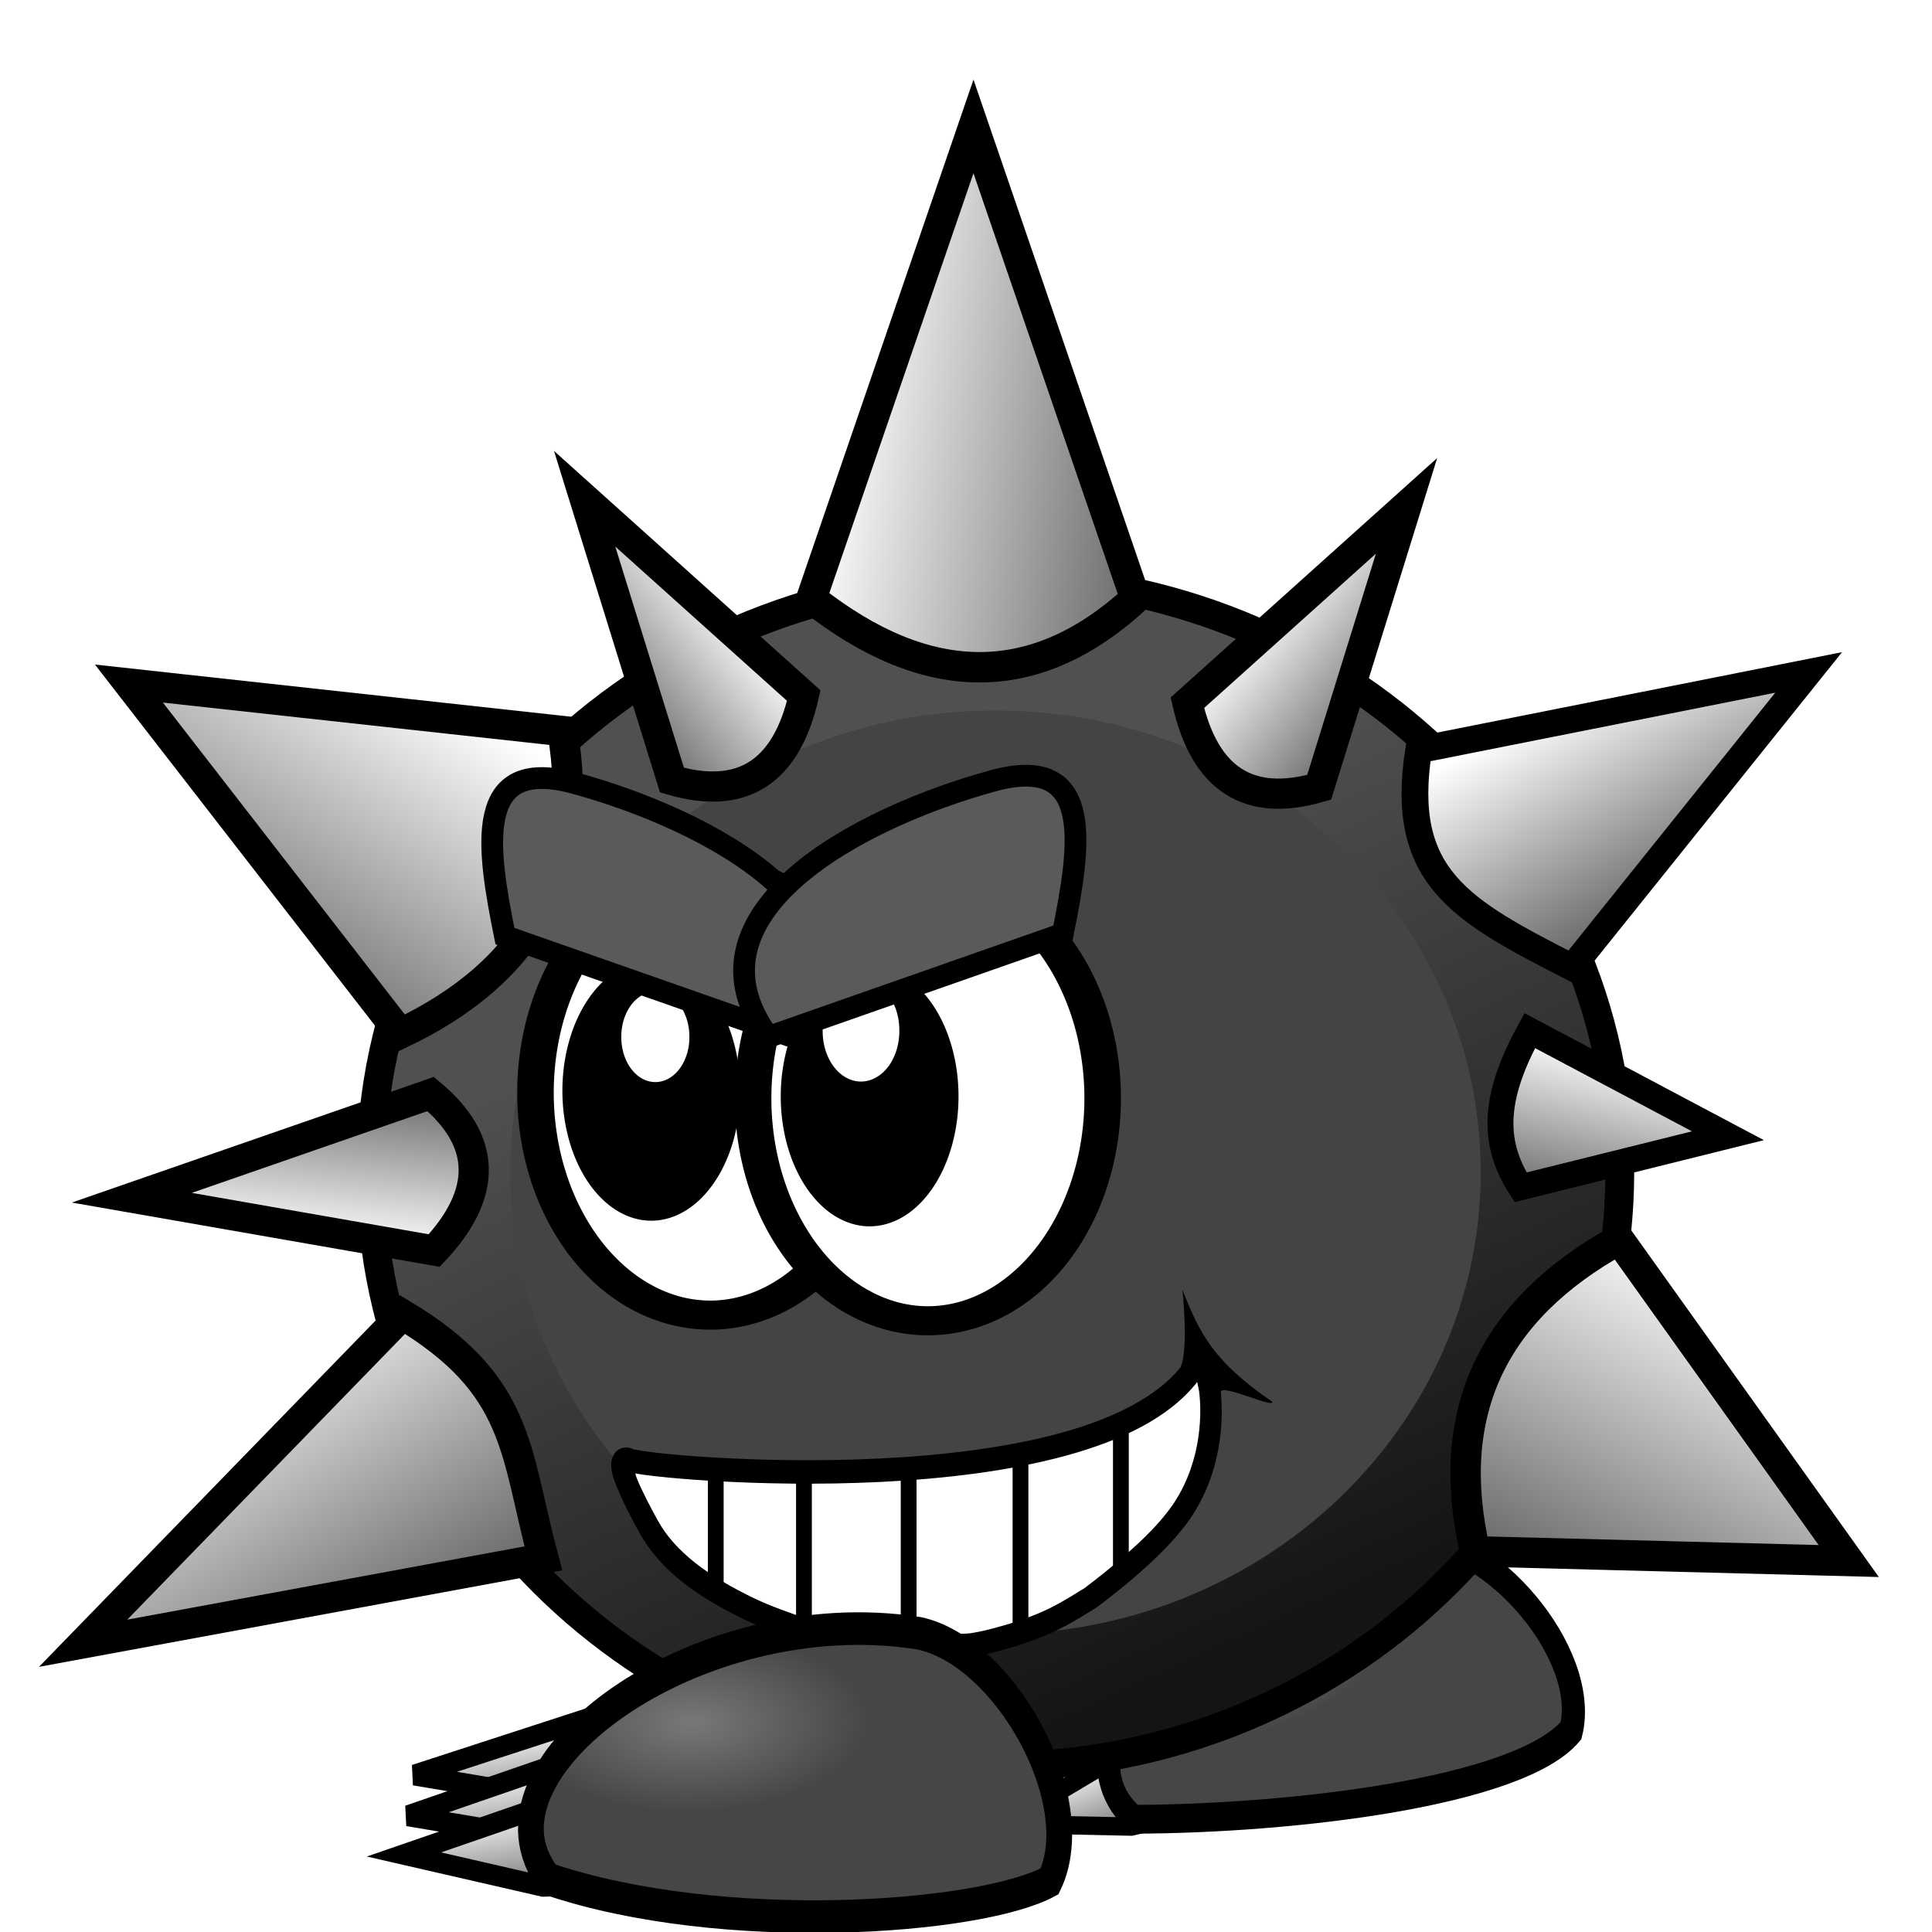 <?xml version="1.0" encoding="UTF-8" standalone="no"?>
<!-- Created with Inkscape (http://www.inkscape.org/) -->
<svg
   xmlns:dc="http://purl.org/dc/elements/1.1/"
   xmlns:cc="http://creativecommons.org/ns#"
   xmlns:rdf="http://www.w3.org/1999/02/22-rdf-syntax-ns#"
   xmlns:svg="http://www.w3.org/2000/svg"
   xmlns="http://www.w3.org/2000/svg"
   xmlns:xlink="http://www.w3.org/1999/xlink"
   xmlns:sodipodi="http://sodipodi.sourceforge.net/DTD/sodipodi-0.dtd"
   xmlns:inkscape="http://www.inkscape.org/namespaces/inkscape"
   width="512"
   height="512"
   id="svg2"
   sodipodi:version="0.32"
   inkscape:version="0.46"
   sodipodi:docbase="D:\Dateien\Desktop\Secret Maryo Chronicles\Drafts\Game\Helios\level\enemies\furball\v2.5"
   sodipodi:docname="6.svg"
   inkscape:output_extension="org.inkscape.output.svg.inkscape"
   version="1.0"
   inkscape:export-filename="D:\Dateien\Desktop\Secret Maryo Chronicles\SMC\data\pixmaps\enemy\spikeball\grey\6.png"
   inkscape:export-xdpi="45"
   inkscape:export-ydpi="45">
  <defs
     id="defs4">
    <filter
       inkscape:collect="always"
       id="filter3345"
       x="-0.132"
       width="1.265"
       y="-0.139"
       height="1.278">
      <feGaussianBlur
         inkscape:collect="always"
         stdDeviation="18.273"
         id="feGaussianBlur3347" />
    </filter>
    <linearGradient
       inkscape:collect="always"
       xlink:href="#linearGradient5248"
       id="linearGradient2505"
       gradientUnits="userSpaceOnUse"
       gradientTransform="translate(12,32.589)"
       x1="390.472"
       y1="756.086"
       x2="298.783"
       y2="557.746" />
    <radialGradient
       inkscape:collect="always"
       xlink:href="#linearGradient3926"
       id="radialGradient3986"
       gradientUnits="userSpaceOnUse"
       gradientTransform="matrix(0.638,-1.0285415e-2,4.107606e-3,0.255,248.902,311.267)"
       cx="709.911"
       cy="359.579"
       fx="709.911"
       fy="359.579"
       r="86.074" />
    <linearGradient
       inkscape:collect="always"
       xlink:href="#linearGradient5419"
       id="linearGradient3984"
       gradientUnits="userSpaceOnUse"
       gradientTransform="matrix(-4.2642794e-2,5.4084087e-2,0.145,8.1317312e-3,707.826,783.666)"
       x1="-443.433"
       y1="72.836"
       x2="-59.968"
       y2="284.831" />
    <linearGradient
       inkscape:collect="always"
       xlink:href="#linearGradient5419"
       id="linearGradient3982"
       gradientUnits="userSpaceOnUse"
       gradientTransform="matrix(-4.2642794e-2,5.4084087e-2,0.145,8.1317312e-3,708.826,774.166)"
       x1="-443.433"
       y1="72.836"
       x2="-59.968"
       y2="284.831" />
    <linearGradient
       inkscape:collect="always"
       xlink:href="#linearGradient5419"
       id="linearGradient3980"
       gradientUnits="userSpaceOnUse"
       gradientTransform="matrix(-4.2642794e-2,5.4084087e-2,0.145,8.1317312e-3,710.826,764.166)"
       x1="-443.433"
       y1="72.836"
       x2="-59.968"
       y2="284.831" />
    <linearGradient
       id="linearGradient3926">
      <stop
         style="stop-color:#787878;stop-opacity:1;"
         offset="0"
         id="stop3928" />
      <stop
         style="stop-color:#464646;stop-opacity:1;"
         offset="1"
         id="stop3930" />
    </linearGradient>
    <radialGradient
       inkscape:collect="always"
       xlink:href="#linearGradient3926"
       id="radialGradient3964"
       gradientUnits="userSpaceOnUse"
       gradientTransform="matrix(0.638,-1.0285415e-2,4.107606e-3,0.255,248.902,311.267)"
       cx="709.911"
       cy="359.579"
       fx="709.911"
       fy="359.579"
       r="86.074" />
    <linearGradient
       inkscape:collect="always"
       xlink:href="#linearGradient5419"
       id="linearGradient3962"
       gradientUnits="userSpaceOnUse"
       gradientTransform="matrix(-4.2642794e-2,5.4084087e-2,0.145,8.1317312e-3,707.826,783.666)"
       x1="-443.433"
       y1="72.836"
       x2="-59.968"
       y2="284.831" />
    <linearGradient
       inkscape:collect="always"
       xlink:href="#linearGradient5419"
       id="linearGradient3960"
       gradientUnits="userSpaceOnUse"
       gradientTransform="matrix(-4.2642794e-2,5.4084087e-2,0.145,8.1317312e-3,708.826,774.166)"
       x1="-443.433"
       y1="72.836"
       x2="-59.968"
       y2="284.831" />
    <linearGradient
       inkscape:collect="always"
       xlink:href="#linearGradient5419"
       id="linearGradient3958"
       gradientUnits="userSpaceOnUse"
       gradientTransform="matrix(-4.2642794e-2,5.4084087e-2,0.145,8.1317312e-3,710.826,764.166)"
       x1="-443.433"
       y1="72.836"
       x2="-59.968"
       y2="284.831" />
    <linearGradient
       id="linearGradient5419">
      <stop
         id="stop5421"
         offset="0"
         style="stop-color:#ffffff;stop-opacity:1;" />
      <stop
         style="stop-color:#c0c0c0;stop-opacity:1;"
         offset="0.406"
         id="stop5423" />
      <stop
         id="stop5425"
         offset="1"
         style="stop-color:#646464;stop-opacity:1;" />
    </linearGradient>
    <filter
       inkscape:collect="always"
       id="filter4539">
      <feGaussianBlur
         inkscape:collect="always"
         stdDeviation="0.814"
         id="feGaussianBlur4541" />
    </filter>
    <linearGradient
       id="linearGradient5248">
      <stop
         style="stop-color:#141414;stop-opacity:1;"
         offset="0"
         id="stop5250" />
      <stop
         style="stop-color:#505050;stop-opacity:1;"
         offset="1"
         id="stop5252" />
    </linearGradient>
    <clipPath
       id="clipPath3754"
       clipPathUnits="userSpaceOnUse">
      <path
         style="fill:#fff6d5;fill-rule:evenodd;stroke:#000000;stroke-width:1px;stroke-linecap:butt;stroke-linejoin:miter;stroke-opacity:1"
         d="M 391.434,693.758 C 404.035,674.419 417.948,662.891 437.511,651.273 C 446.076,644.045 488.911,638.253 480.955,629.922 C 458.85,616.974 417.43,611.313 403.055,621.743 C 389.157,631.828 381.933,667.133 391.434,693.758 z"
         id="path3756"
         sodipodi:nodetypes="cccsc" />
    </clipPath>
    <linearGradient
       id="linearGradient3762">
      <stop
         id="stop3764"
         offset="0"
         style="stop-color:#7982a6;stop-opacity:1;" />
      <stop
         style="stop-color:#ffffff;stop-opacity:1;"
         offset="0.306"
         id="stop3776" />
      <stop
         id="stop3766"
         offset="1"
         style="stop-color:#ffffff;stop-opacity:1;" />
    </linearGradient>
    <radialGradient
       inkscape:collect="always"
       xlink:href="#linearGradient3762"
       id="radialGradient2246"
       gradientUnits="userSpaceOnUse"
       gradientTransform="matrix(0.764,0.645,-0.979,1.158,760.879,-366.161)"
       cx="390.074"
       cy="678.535"
       fx="390.074"
       fy="678.535"
       r="48.907" />
    <radialGradient
       inkscape:collect="always"
       xlink:href="#linearGradient3762"
       id="radialGradient2248"
       gradientUnits="userSpaceOnUse"
       gradientTransform="matrix(0.764,0.645,-0.979,1.158,760.879,-366.161)"
       cx="390.074"
       cy="678.535"
       fx="390.074"
       fy="678.535"
       r="48.907" />
    <filter
       inkscape:collect="always"
       id="filter17728">
      <feGaussianBlur
         inkscape:collect="always"
         stdDeviation="0.715"
         id="feGaussianBlur17730" />
    </filter>
    <filter
       inkscape:collect="always"
       id="filter17752">
      <feGaussianBlur
         inkscape:collect="always"
         stdDeviation="0.715"
         id="feGaussianBlur17754" />
    </filter>
    <filter
       inkscape:collect="always"
       id="filter3340">
      <feGaussianBlur
         inkscape:collect="always"
         stdDeviation="0.789"
         id="feGaussianBlur3342" />
    </filter>
    <filter
       inkscape:collect="always"
       id="filter3344">
      <feGaussianBlur
         inkscape:collect="always"
         stdDeviation="0.789"
         id="feGaussianBlur3346" />
    </filter>
    <filter
       inkscape:collect="always"
       id="filter3348">
      <feGaussianBlur
         inkscape:collect="always"
         stdDeviation="0.399"
         id="feGaussianBlur3350" />
    </filter>
    <filter
       inkscape:collect="always"
       id="filter3352">
      <feGaussianBlur
         inkscape:collect="always"
         stdDeviation="0.399"
         id="feGaussianBlur3354" />
    </filter>
    <linearGradient
       inkscape:collect="always"
       xlink:href="#linearGradient5419"
       id="linearGradient5217"
       gradientUnits="userSpaceOnUse"
       gradientTransform="matrix(0.192,-0.11,6.5136515e-2,0.323,385.564,393.071)"
       x1="-443.433"
       y1="72.836"
       x2="-78.949"
       y2="314.751" />
    <linearGradient
       inkscape:collect="always"
       xlink:href="#linearGradient5419"
       id="linearGradient5219"
       gradientUnits="userSpaceOnUse"
       gradientTransform="matrix(7.9772549e-3,-0.234,0.292,0.101,145.806,484.589)"
       x1="-89.854"
       y1="175.166"
       x2="-513.505"
       y2="18.377" />
    <linearGradient
       inkscape:collect="always"
       xlink:href="#linearGradient5419"
       id="linearGradient5221"
       gradientUnits="userSpaceOnUse"
       gradientTransform="matrix(-6.7599449e-3,-0.214,-0.247,9.1935546e-2,537.621,494.269)"
       x1="-104.17"
       y1="185.091"
       x2="-419.296"
       y2="110.755" />
    <linearGradient
       inkscape:collect="always"
       xlink:href="#linearGradient5419"
       id="linearGradient5223"
       gradientUnits="userSpaceOnUse"
       gradientTransform="matrix(7.9772224e-3,0.234,0.292,-0.101,140.74,811.617)"
       x1="-503.628"
       y1="100.657"
       x2="-67.229"
       y2="239.785" />
    <linearGradient
       inkscape:collect="always"
       xlink:href="#linearGradient5419"
       id="linearGradient5225"
       gradientUnits="userSpaceOnUse"
       gradientTransform="matrix(5.7491268e-3,0.234,-0.297,-8.2799969e-2,569.189,804.243)"
       x1="-503.628"
       y1="100.657"
       x2="-67.229"
       y2="239.785" />
    <linearGradient
       inkscape:collect="always"
       xlink:href="#linearGradient5419"
       id="linearGradient5227"
       gradientUnits="userSpaceOnUse"
       gradientTransform="matrix(0.114,-5.4585603e-3,-7.8335888e-2,0.181,470.863,497.149)"
       x1="-443.433"
       y1="72.836"
       x2="-78.949"
       y2="314.751" />
    <linearGradient
       inkscape:collect="always"
       xlink:href="#linearGradient5419"
       id="linearGradient5229"
       gradientUnits="userSpaceOnUse"
       gradientTransform="matrix(4.143075e-2,0.101,-0.141,1.5151497e-2,536.323,665.506)"
       x1="-443.433"
       y1="72.836"
       x2="-59.968"
       y2="284.831" />
    <linearGradient
       inkscape:collect="always"
       xlink:href="#linearGradient5419"
       id="linearGradient5231"
       gradientUnits="userSpaceOnUse"
       gradientTransform="matrix(-0.114,-5.4585603e-3,7.8335888e-2,0.181,228.844,495.259)"
       x1="-443.433"
       y1="72.836"
       x2="-78.949"
       y2="314.751" />
    <linearGradient
       inkscape:collect="always"
       xlink:href="#linearGradient5419"
       id="linearGradient5233"
       gradientUnits="userSpaceOnUse"
       gradientTransform="matrix(-6.8065974e-2,-9.1235131e-2,0.194,-3.5977709e-2,133.819,636.852)"
       x1="-443.433"
       y1="72.836"
       x2="-78.949"
       y2="314.751" />
  </defs>
  <sodipodi:namedview
     id="base"
     pagecolor="#000000"
     bordercolor="#666666"
     borderopacity="1.0"
     gridtolerance="10000"
     guidetolerance="10"
     objecttolerance="10"
     inkscape:pageopacity="0"
     inkscape:pageshadow="2"
     inkscape:zoom="0.53547165"
     inkscape:cx="159.15139"
     inkscape:cy="290.06113"
     inkscape:document-units="px"
     inkscape:current-layer="layer7"
     inkscape:window-width="1264"
     inkscape:window-height="718"
     inkscape:window-x="0"
     inkscape:window-y="14"
     showguides="true"
     inkscape:guide-bbox="true"
     showgrid="false" />
  <g
     inkscape:groupmode="layer"
     id="layer5"
     inkscape:label="foot below"
     style="display:inline"
     transform="translate(-86.015,-344.74)" />
  <g
     inkscape:groupmode="layer"
     id="layer3"
     inkscape:label="body"
     style="display:inline"
     transform="translate(-86.015,-344.74)">
    <g
       id="g2464"
       inkscape:label="black outline"
       sodipodi:insensitive="true"
       transform="translate(150.812,404.26)" />
    <g
       id="g3169"
       transform="translate(187.68,397.17)"
       inkscape:export-filename="/home/sheryl/Piers/furball frames/furball.v2.41.f0.png"
       inkscape:export-xdpi="10.56"
       inkscape:export-ydpi="10.56" />
    <g
       id="g2661"
       inkscape:label="foot below"
       transform="matrix(-4.109,0,0,4.109,2223.874,-2231.296)" />
    <g
       inkscape:label="inside colour shading"
       id="g2663"
       style="display:inline"
       transform="matrix(-4.109,0,0,4.109,2223.874,-2231.296)" />
    <g
       id="g2665"
       inkscape:label="outline"
       transform="matrix(-4.109,0,0,4.109,2223.874,-2231.296)" />
    <g
       id="g2667"
       inkscape:label="shadowing"
       transform="matrix(-4.109,0,0,4.109,2223.874,-2231.296)" />
    <g
       style="stroke:#000000;stroke-width:66.021;stroke-miterlimit:4;stroke-dasharray:none;stroke-opacity:1"
       id="g3480"
       inkscape:label="Layer 1"
       transform="matrix(-0.116,1.2817742e-2,1.1241058e-2,0.132,237.308,384.235)"
       inkscape:transform-center-x="-27.57098"
       inkscape:transform-center-y="-11.950164" />
    <g
       id="g2796"
       inkscape:label="foot below"
       transform="matrix(-2.117,0,0,2.117,1560.327,-752.969)" />
    <g
       inkscape:label="inside colour shading"
       id="g2798"
       style="display:inline"
       transform="matrix(-2.117,0,0,2.117,1560.327,-752.969)" />
    <g
       id="g2800"
       inkscape:label="outline"
       transform="matrix(-2.117,0,0,2.117,1560.327,-752.969)" />
    <g
       id="g2802"
       inkscape:label="shadowing"
       transform="matrix(-2.117,0,0,2.117,1560.327,-752.969)" />
    <g
       inkscape:transform-center-y="-11.950164"
       inkscape:transform-center-x="-27.57098"
       transform="matrix(-0.116,1.2817742e-2,1.1241058e-2,0.132,237.308,384.235)"
       inkscape:label="Layer 1"
       id="g16330"
       style="stroke:#000000;stroke-width:66.021;stroke-miterlimit:4;stroke-dasharray:none;stroke-opacity:1" />
  </g>
  <g
     inkscape:groupmode="layer"
     id="layer7"
     inkscape:label="foot above"
     style="display:inline"
     transform="translate(-86.015,-344.74)">
    <g
       style="display:inline"
       transform="matrix(0.743,-0.151,0.191,0.941,-315.57,206.367)"
       id="g3948">
      <path
         style="fill:url(#linearGradient3958);fill-opacity:1;fill-rule:nonzero;stroke:#000000;stroke-width:5.104;stroke-linejoin:miter;stroke-miterlimit:4;stroke-dasharray:none;stroke-opacity:1;display:inline"
         d="M 759.539,760.882 C 767.914,754.174 770.181,747.409 760.799,738.474 L 702.995,753.55 L 759.539,760.882 z"
         id="path3950"
         sodipodi:nodetypes="cccc" />
      <path
         style="fill:url(#linearGradient3960);fill-opacity:1;fill-rule:nonzero;stroke:#000000;stroke-width:5.104;stroke-linejoin:miter;stroke-miterlimit:4;stroke-dasharray:none;stroke-opacity:1;display:inline"
         d="M 757.539,770.882 C 765.914,764.174 764.431,757.534 755.049,748.599 L 700.995,763.55 L 757.539,770.882 z"
         id="path3952"
         sodipodi:nodetypes="cccc" />
      <path
         style="fill:url(#linearGradient3962);fill-opacity:1;fill-rule:nonzero;stroke:#000000;stroke-width:5.104;stroke-linejoin:miter;stroke-miterlimit:4;stroke-dasharray:none;stroke-opacity:1;display:inline"
         d="M 756.539,780.382 C 764.914,773.674 763.431,767.034 754.049,758.099 L 699.995,773.05 L 743.142,780.716 L 756.539,780.382 z"
         id="path3954"
         sodipodi:nodetypes="ccccc" />
      <path
         transform="translate(86.015,344.74)"
         style="fill:url(#radialGradient3964);fill-opacity:1;fill-rule:nonzero;stroke:#000000;stroke-width:8;stroke-linecap:butt;stroke-linejoin:miter;marker:none;marker-start:none;marker-mid:none;marker-end:none;stroke-miterlimit:4;stroke-dasharray:none;stroke-dashoffset:0;stroke-opacity:1;visibility:visible;display:inline;overflow:visible;enable-background:accumulate"
         d="M 814.587,434.218 C 792.528,448.085 712.662,442.665 659.023,434.218 C 632.447,407.416 704.405,365.1 773.675,373.478 C 800.45,377.846 826.395,414.507 814.587,434.218 z"
         id="path3956"
         sodipodi:nodetypes="cccc" />
    </g>
    <g
       style="display:inline"
       id="g2506"
       transform="translate(2.1185608e-6,4.7657784e-4)">
      <path
         sodipodi:nodetypes="ccccccccccccccccccccccccccccccccc"
         id="path5246"
         d="M 515.278,655.334 C 515.278,666.204 514.119,676.817 511.914,687.068 C 509.708,697.32 506.455,707.209 502.266,716.631 C 498.077,726.053 492.952,735.007 487.002,743.388 C 481.052,751.769 474.277,759.576 466.788,766.704 C 459.299,773.832 451.097,780.28 442.292,785.944 C 433.487,791.607 424.08,796.486 414.181,800.473 C 404.283,804.46 393.893,807.557 383.123,809.656 C 372.353,811.756 361.202,812.858 349.783,812.858 C 338.364,812.858 327.214,811.756 316.444,809.656 C 305.674,807.557 295.284,804.46 285.385,800.473 C 275.487,796.486 266.079,791.607 257.274,785.944 C 248.47,780.28 240.267,773.832 232.779,766.704 C 225.29,759.576 218.515,751.769 212.565,743.388 C 206.615,735.007 201.49,726.053 197.301,716.631 C 193.112,707.209 189.859,697.32 187.653,687.068 C 185.447,676.817 184.289,666.204 184.289,655.334 C 184.289,644.465 185.447,633.852 187.653,623.601 C 189.859,613.349 193.112,603.46 197.301,594.038 C 201.49,584.616 206.615,575.662 212.565,567.281 C 218.515,558.9 225.29,551.093 232.779,543.965 C 240.267,536.837 248.47,530.389 257.274,524.725 C 266.079,519.062 275.487,514.183 285.385,510.196 C 295.284,506.209 305.674,503.112 316.444,501.013 C 327.214,498.913 338.364,497.811 349.783,497.811 C 361.202,497.811 372.353,498.913 383.123,501.013 C 393.893,503.112 404.283,506.209 414.181,510.196 C 424.08,514.183 433.487,519.062 442.292,524.725 C 451.097,530.389 459.299,536.837 466.788,543.965 C 474.277,551.093 481.052,558.9 487.002,567.281 C 492.952,575.662 498.077,584.616 502.266,594.038 C 506.455,603.46 509.708,613.349 511.914,623.601 C 514.119,633.852 515.278,644.465 515.278,655.334 z"
         style="fill:url(#linearGradient2505);fill-opacity:1;fill-rule:nonzero;stroke:#000000;stroke-width:7.633;stroke-linecap:butt;stroke-linejoin:miter;marker:none;marker-start:none;marker-mid:none;marker-end:none;stroke-miterlimit:4;stroke-dasharray:none;stroke-dashoffset:0;stroke-opacity:1;visibility:visible;display:inline;overflow:visible;enable-background:accumulate" />
      <path
         transform="matrix(0.777,0,0,0.777,78.051,146.231)"
         d="M 349.781,497.812 C 338.362,497.812 327.208,498.901 316.438,501 C 305.667,503.1 295.274,506.2 285.375,510.188 C 275.476,514.175 266.086,519.055 257.281,524.719 C 248.476,530.382 240.27,536.841 232.781,543.969 C 225.293,551.097 218.513,558.9 212.562,567.281 C 206.612,575.662 201.502,584.609 197.312,594.031 C 193.123,603.453 189.862,613.342 187.656,623.594 C 185.451,633.845 184.281,644.475 184.281,655.344 C 184.281,666.213 185.451,676.811 187.656,687.062 C 189.862,697.314 193.123,707.203 197.312,716.625 C 201.502,726.047 206.612,734.994 212.562,743.375 C 218.513,751.756 225.293,759.591 232.781,766.719 C 240.27,773.847 248.476,780.274 257.281,785.938 C 266.086,791.601 275.476,796.481 285.375,800.469 C 295.274,804.456 305.667,807.557 316.438,809.656 C 327.208,811.756 338.362,812.844 349.781,812.844 C 361.2,812.844 372.355,811.756 383.125,809.656 C 393.895,807.557 404.289,804.456 414.188,800.469 C 424.086,796.481 433.476,791.601 442.281,785.938 C 451.086,780.274 459.293,773.847 466.781,766.719 C 474.27,759.591 481.05,751.756 487,743.375 C 492.95,734.994 498.092,726.047 502.281,716.625 C 506.47,707.203 509.7,697.314 511.906,687.062 C 514.112,676.811 515.281,666.213 515.281,655.344 C 515.281,644.475 514.112,633.845 511.906,623.594 C 509.7,613.342 506.47,603.453 502.281,594.031 C 498.092,584.609 492.95,575.662 487,567.281 C 481.05,558.9 474.27,551.097 466.781,543.969 C 459.293,536.841 451.086,530.382 442.281,524.719 C 433.476,519.055 424.086,514.175 414.188,510.188 C 404.289,506.2 393.895,503.099 383.125,501 C 372.355,498.901 361.2,497.813 349.781,497.812 z"
         inkscape:href="#path5246"
         id="path2503"
         style="fill:#444444;fill-opacity:1;fill-rule:nonzero;stroke:none;stroke-width:7.633;stroke-linecap:butt;stroke-linejoin:miter;marker:none;marker-start:none;marker-mid:none;marker-end:none;stroke-miterlimit:4;stroke-dasharray:none;stroke-dashoffset:0;stroke-opacity:1;visibility:visible;display:inline;overflow:visible;filter:url(#filter3345);enable-background:accumulate"
         xlink:href="#path5246"
         inkscape:original="M 349.78125 497.8125 C 338.36212 497.8125 327.20759 498.90051 316.4375 501 C 305.6674 503.09951 295.27364 506.20018 285.375 510.1875 C 275.47633 514.17479 266.08607 519.05524 257.28125 524.71875 C 248.47642 530.38223 240.2699 536.84077 232.78125 543.96875 C 225.29265 551.09672 218.51252 558.90047 212.5625 567.28125 C 206.61243 575.66201 201.5016 584.60936 197.3125 594.03125 C 193.12343 603.45315 189.86203 613.34239 187.65625 623.59375 C 185.45056 633.84513 184.28125 644.47465 184.28125 655.34375 C 184.28125 666.2129 185.45056 676.81111 187.65625 687.0625 C 189.86203 697.31384 193.12343 707.2031 197.3125 716.625 C 201.5016 726.04685 206.61242 734.99419 212.5625 743.375 C 218.51253 751.75576 225.29266 759.59078 232.78125 766.71875 C 240.26989 773.84669 248.47641 780.27403 257.28125 785.9375 C 266.08608 791.60098 275.47633 796.48148 285.375 800.46875 C 295.27364 804.4561 305.66741 807.55673 316.4375 809.65625 C 327.20758 811.75576 338.36212 812.84375 349.78125 812.84375 C 361.20036 812.84375 372.35492 811.75573 383.125 809.65625 C 393.89507 807.55676 404.28885 804.45613 414.1875 800.46875 C 424.08615 796.48145 433.47643 791.60096 442.28125 785.9375 C 451.08608 780.27405 459.29263 773.84668 466.78125 766.71875 C 474.26995 759.59079 481.04996 751.75573 487 743.375 C 492.9501 734.99422 498.09219 726.04686 502.28125 716.625 C 506.47032 707.20309 509.7005 697.31383 511.90625 687.0625 C 514.11197 676.81112 515.28125 666.21292 515.28125 655.34375 C 515.28125 644.47463 514.11197 633.84512 511.90625 623.59375 C 509.7005 613.3424 506.47033 603.45315 502.28125 594.03125 C 498.09218 584.60936 492.95009 575.66202 487 567.28125 C 481.04997 558.90046 474.26995 551.09669 466.78125 543.96875 C 459.29263 536.8408 451.08609 530.3822 442.28125 524.71875 C 433.47642 519.05527 424.08615 514.17479 414.1875 510.1875 C 404.28885 506.20018 393.89506 503.0995 383.125 501 C 372.35493 498.90052 361.20036 497.81251 349.78125 497.8125 z "
         inkscape:radius="0"
         sodipodi:type="inkscape:offset" />
      <g
         id="g5890">
        <g
           id="g4530"
           style="display:inline;filter:url(#filter4539)"
           transform="matrix(0.814,0,0,0.887,66.017,98.838)">
          <path
             sodipodi:nodetypes="cccccccccccc"
             id="path4197"
             d="M 231.646,710.495 C 238.901,713.118 381.126,724.595 414.246,684.283 C 416.12,665.615 431.297,704.592 408.08,729.646 C 401.313,737.269 390.103,745.756 381.719,751.537 C 371.279,757.482 367.633,759.331 356.437,762.656 C 356.437,762.656 346.021,765.643 341.416,765.792 C 336.81,765.941 331,766.139 326.394,766.287 C 321.789,766.436 296.861,764.318 292.391,762.656 C 287.92,760.993 277.817,758.19 270.395,754.897 C 262.973,751.604 256.403,748.139 250.873,744.127 C 245.343,740.115 240.851,735.556 237.584,730.076 C 234.318,724.596 224.392,707.872 231.646,710.495 z"
             style="fill:#ffffff;fill-opacity:1;fill-rule:nonzero;stroke:none;stroke-width:7;stroke-linejoin:miter;stroke-miterlimit:4;stroke-dasharray:none;stroke-opacity:1;display:inline" />
          <path
             sodipodi:nodetypes="cccccccccccccccccccccccccccccccccccccccccccccccccccccc"
             id="path4215"
             d="M 409.516,662.582 C 410.356,669.85 410.925,681.768 408.933,685.704 C 401.339,694.448 387.226,701.005 369.902,705.36 C 352.155,709.822 331.241,712.071 311.089,712.985 C 290.937,713.899 271.515,713.482 256.745,712.673 C 249.36,712.268 243.131,711.776 238.558,711.298 C 236.271,711.059 234.396,710.817 233.027,710.61 C 231.657,710.404 230.625,710.127 230.839,710.204 C 229.493,709.717 227.874,709.321 226.058,710.267 C 224.242,711.213 223.597,713.281 223.558,714.579 C 223.48,717.176 224.397,719.2 225.464,721.642 C 227.598,726.525 230.921,732.115 232.558,734.86 C 236.11,740.82 240.986,745.731 246.808,749.954 C 252.629,754.177 259.41,757.758 266.964,761.11 C 274.789,764.583 285.091,767.444 289.152,768.954 C 291.038,769.655 293.317,769.982 296.433,770.423 C 299.549,770.864 303.276,771.279 306.995,771.642 C 314.433,772.367 321.454,772.896 324.495,772.798 C 329.106,772.649 334.927,772.446 339.527,772.298 C 342.5,772.202 346.204,771.364 349.464,770.579 C 352.725,769.794 355.402,769.017 355.402,769.017 L 355.433,769.017 C 366.77,765.65 370.96,763.543 381.433,757.579 L 381.558,757.517 L 381.683,757.423 C 390.184,751.561 401.498,743.079 408.683,734.985 C 421.165,721.516 423.24,704.556 422.027,693.204 C 421.723,690.366 439.426,698.126 438.766,696.038 C 419.632,683.976 415.293,675.905 409.516,662.582 z M 414.339,690.142 C 414.613,691.348 414.926,692.424 415.089,693.954 C 416.129,703.687 414.23,718.682 403.495,730.267 L 403.464,730.298 L 403.464,730.329 C 397.144,737.448 386.093,745.88 377.839,751.579 C 377.801,751.605 377.752,751.647 377.714,751.673 C 367.575,757.443 364.369,759.05 353.433,762.298 C 353.433,762.298 350.906,763.021 347.808,763.767 C 344.709,764.513 340.908,765.245 339.277,765.298 C 334.666,765.447 328.876,765.65 324.277,765.798 C 322.713,765.848 314.978,765.385 307.683,764.673 C 304.035,764.317 300.392,763.904 297.433,763.485 C 294.473,763.066 291.938,762.521 291.589,762.392 C 286.709,760.577 276.826,757.818 269.808,754.704 C 262.518,751.469 256.141,748.099 250.902,744.298 C 245.662,740.497 241.57,736.299 238.589,731.298 C 236.959,728.563 233.702,723.053 231.87,718.86 C 231.547,718.12 231.603,718.053 231.402,717.423 C 231.625,717.457 231.741,717.51 231.995,717.548 C 233.523,717.778 235.478,718.02 237.839,718.267 C 242.561,718.761 248.884,719.263 256.37,719.673 C 271.343,720.493 290.95,720.913 311.402,719.985 C 331.853,719.058 353.127,716.784 371.589,712.142 C 389.686,707.592 405.151,700.851 414.339,690.142 z"
             style="fill:#000000;fill-opacity:1;fill-rule:nonzero;stroke:none;stroke-width:7;stroke-linejoin:miter;stroke-miterlimit:4;stroke-dasharray:none;stroke-opacity:1;display:inline" />
          <rect
             y="712.942"
             x="255.025"
             height="40.152"
             width="5.136"
             id="rect4221"
             style="opacity:1;fill:#000000;fill-opacity:1;fill-rule:nonzero;stroke:none;stroke-width:2;stroke-linejoin:miter;stroke-miterlimit:4;stroke-dasharray:none;stroke-opacity:1" />
          <rect
             y="719.011"
             x="283.738"
             height="43.887"
             width="5.136"
             id="rect4223"
             style="opacity:1;fill:#000000;fill-opacity:1;fill-rule:nonzero;stroke:none;stroke-width:2;stroke-linejoin:miter;stroke-miterlimit:4;stroke-dasharray:none;stroke-opacity:1;display:inline" />
          <rect
             y="716.677"
             x="317.82"
             height="49.956"
             width="5.136"
             id="rect4225"
             style="opacity:1;fill:#000000;fill-opacity:1;fill-rule:nonzero;stroke:none;stroke-width:2;stroke-linejoin:miter;stroke-miterlimit:4;stroke-dasharray:none;stroke-opacity:1;display:inline" />
          <rect
             y="712.242"
             x="354.237"
             height="53.224"
             width="5.136"
             id="rect4227"
             style="opacity:1;fill:#000000;fill-opacity:1;fill-rule:nonzero;stroke:none;stroke-width:2;stroke-linejoin:miter;stroke-miterlimit:4;stroke-dasharray:none;stroke-opacity:1;display:inline" />
          <rect
             y="701.037"
             x="386.918"
             height="46.688"
             width="5.136"
             id="rect4229"
             style="opacity:1;fill:#000000;fill-opacity:1;fill-rule:nonzero;stroke:none;stroke-width:2;stroke-linejoin:miter;stroke-miterlimit:4;stroke-dasharray:none;stroke-opacity:1;display:inline" />
        </g>
        <path
           style="fill:url(#linearGradient5217);fill-opacity:1;fill-rule:nonzero;stroke:#000000;stroke-width:8.058;stroke-linejoin:miter;stroke-miterlimit:4;stroke-dasharray:none;stroke-opacity:1;display:inline"
           d="M 386.914,503.374 C 360.351,527.716 331.715,527.556 301.045,503.344 L 343.995,378.242 L 386.914,503.374 z"
           id="path5394"
           sodipodi:nodetypes="cccc" />
        <path
           style="fill:url(#linearGradient5219);fill-opacity:1;fill-rule:nonzero;stroke:#000000;stroke-width:8.058;stroke-linejoin:miter;stroke-miterlimit:4;stroke-dasharray:none;stroke-opacity:1;display:inline"
           d="M 235.074,538.48 C 241.343,575.455 226.897,602.114 192.115,618.648 L 120.181,525.89 L 235.074,538.48 z"
           id="path5439"
           sodipodi:nodetypes="cccc" />
        <path
           style="fill:url(#linearGradient5221);fill-opacity:1;fill-rule:nonzero;stroke:#000000;stroke-width:7.088;stroke-linejoin:miter;stroke-miterlimit:4;stroke-dasharray:none;stroke-opacity:1;display:inline"
           d="M 461.975,543.472 C 456.662,577.231 473.147,586.015 502.621,601.11 L 565.328,522.939 L 461.975,543.472 z"
           id="path5443"
           sodipodi:nodetypes="cccc" />
        <path
           style="fill:url(#linearGradient5223);fill-opacity:1;fill-rule:nonzero;stroke:#000000;stroke-width:8.058;stroke-linejoin:miter;stroke-miterlimit:4;stroke-dasharray:none;stroke-opacity:1;display:inline"
           d="M 230.009,757.726 C 222.379,729.091 223.833,711.842 192.707,693.115 L 108.044,780.216 L 230.009,757.726 z"
           id="path5447"
           sodipodi:nodetypes="cccc" />
        <path
           style="fill:url(#linearGradient5225);fill-opacity:1;fill-rule:nonzero;stroke:#000000;stroke-width:8.058;stroke-linejoin:miter;stroke-miterlimit:4;stroke-dasharray:none;stroke-opacity:1;display:inline"
           d="M 476.922,755.863 C 468.498,719.335 481.357,691.846 515.108,673.232 L 575.945,758.429 L 476.922,755.863 z"
           id="path5451"
           sodipodi:nodetypes="cccc" />
        <g
           id="g3623"
           transform="translate(12,-22.565)">
          <g
             transform="matrix(0.693,0,0,0.747,122.946,253.555)"
             id="g17499"
             style="display:inline;filter:url(#filter3344)">
            <path
               transform="matrix(1.111,0,0,0.82,-46.297,324.016)"
               d="M 282.753,263.274 A 60.16,96.256 0 1 1 162.433,263.274 A 60.16,96.256 0 1 1 282.753,263.274 z"
               sodipodi:ry="96.256317"
               sodipodi:rx="60.160194"
               sodipodi:cy="263.27377"
               sodipodi:cx="222.59273"
               id="path3157"
               style="fill:#ffffff;fill-opacity:1;fill-rule:nonzero;stroke:#000000;stroke-width:12.573;stroke-linecap:round;stroke-miterlimit:4;stroke-dasharray:none;stroke-opacity:1"
               sodipodi:type="arc"
               inkscape:export-filename="/home/sheryl/Piers/furball frames/furball.v2.41.f0.png"
               inkscape:export-xdpi="10.56"
               inkscape:export-ydpi="10.56" />
            <path
               transform="matrix(1.13,0,0,0.893,-59.485,311.732)"
               d="M 240.641,254.751 A 30.08,51.638 0 1 1 180.481,254.751 A 30.08,51.638 0 1 1 240.641,254.751 z"
               sodipodi:ry="51.637501"
               sodipodi:rx="30.080097"
               sodipodi:cy="254.75108"
               sodipodi:cx="210.56068"
               id="path17257"
               style="fill:#000000;fill-opacity:1;fill-rule:nonzero;stroke:none;stroke-width:8;stroke-linecap:round;stroke-miterlimit:4;stroke-dasharray:none;stroke-opacity:1;filter:url(#filter3352)"
               sodipodi:type="arc"
               inkscape:export-filename="/home/sheryl/Piers/furball frames/furball.v2.41.f0.png"
               inkscape:export-xdpi="10.56"
               inkscape:export-ydpi="10.56" />
            <path
               transform="matrix(1.298,0,0,1.131,-93.303,260.921)"
               d="M 220.587,229.183 A 10.027,14.037 0 1 1 200.534,229.183 A 10.027,14.037 0 1 1 220.587,229.183 z"
               sodipodi:ry="14.037379"
               sodipodi:rx="10.026699"
               sodipodi:cy="229.183"
               sodipodi:cx="210.56068"
               id="path3259"
               style="fill:#ffffff;fill-opacity:1;fill-rule:nonzero;stroke:none;stroke-width:8;stroke-linecap:round;stroke-miterlimit:4;stroke-dasharray:none;stroke-opacity:1;filter:url(#filter17728)"
               sodipodi:type="arc"
               inkscape:export-filename="/home/sheryl/Piers/furball frames/furball.v2.41.f0.png"
               inkscape:export-xdpi="10.56"
               inkscape:export-ydpi="10.56" />
          </g>
          <g
             transform="matrix(0.693,0,0,0.747,122.946,253.555)"
             id="g17494"
             style="display:inline;filter:url(#filter3340)">
            <path
               sodipodi:type="arc"
               style="fill:#ffffff;fill-opacity:1;fill-rule:nonzero;stroke:#000000;stroke-width:12.573;stroke-linecap:round;stroke-miterlimit:4;stroke-dasharray:none;stroke-opacity:1"
               id="path2170"
               sodipodi:cx="222.59273"
               sodipodi:cy="263.27377"
               sodipodi:rx="60.160194"
               sodipodi:ry="96.256317"
               d="M 282.753,263.274 A 60.16,96.256 0 1 1 162.433,263.274 A 60.16,96.256 0 1 1 282.753,263.274 z"
               transform="matrix(1.111,0,0,0.82,36.925,326.021)"
               inkscape:export-filename="/home/sheryl/Piers/furball frames/furball.v2.41.f0.png"
               inkscape:export-xdpi="10.56"
               inkscape:export-ydpi="10.56" />
            <path
               inkscape:export-ydpi="10.56"
               inkscape:export-xdpi="10.56"
               inkscape:export-filename="/home/sheryl/Piers/furball frames/furball.v2.41.f0.png"
               sodipodi:type="arc"
               style="fill:#000000;fill-opacity:1;fill-rule:nonzero;stroke:none;stroke-width:8;stroke-linecap:round;stroke-miterlimit:4;stroke-dasharray:none;stroke-opacity:1;filter:url(#filter3348)"
               id="path17255"
               sodipodi:cx="210.56068"
               sodipodi:cy="254.75108"
               sodipodi:rx="30.080097"
               sodipodi:ry="51.637501"
               d="M 240.641,254.751 A 30.08,51.638 0 1 1 180.481,254.751 A 30.08,51.638 0 1 1 240.641,254.751 z"
               transform="matrix(1.13,0,0,0.893,24.015,313.732)" />
            <path
               sodipodi:type="arc"
               style="fill:#ffffff;fill-opacity:1;fill-rule:nonzero;stroke:none;stroke-width:8;stroke-linecap:round;stroke-miterlimit:4;stroke-dasharray:none;stroke-opacity:1;filter:url(#filter17752)"
               id="path3145"
               sodipodi:cx="210.56068"
               sodipodi:cy="229.183"
               sodipodi:rx="10.026699"
               sodipodi:ry="14.037379"
               d="M 220.587,229.183 A 10.027,14.037 0 1 1 200.534,229.183 A 10.027,14.037 0 1 1 220.587,229.183 z"
               transform="matrix(1.462,0,0,1.273,-49.194,226.176)"
               inkscape:export-filename="/home/sheryl/Piers/furball frames/furball.v2.41.f0.png"
               inkscape:export-xdpi="10.56"
               inkscape:export-ydpi="10.56" />
          </g>
        </g>
        <path
           style="fill:url(#linearGradient5227);fill-opacity:1;fill-rule:nonzero;stroke:#000000;stroke-width:8;stroke-linejoin:miter;stroke-miterlimit:4;stroke-dasharray:none;stroke-opacity:1;display:inline"
           d="M 435.613,553.377 C 416.904,558.782 405.303,551.236 400.681,530.975 L 458.76,478.8 L 435.613,553.377 z"
           id="path2814"
           sodipodi:nodetypes="cccc" />
        <path
           style="fill:url(#linearGradient5229);fill-opacity:1;fill-rule:nonzero;stroke:#000000;stroke-width:6.868;stroke-linejoin:miter;stroke-miterlimit:4;stroke-dasharray:none;stroke-opacity:1;display:inline"
           d="M 488.995,659.387 C 480.858,646.887 482.299,634.515 491.414,617.867 L 543.932,645.725 L 488.995,659.387 z"
           id="path3588"
           sodipodi:nodetypes="cccc" />
        <path
           style="fill:url(#linearGradient5231);fill-opacity:1;fill-rule:nonzero;stroke:#000000;stroke-width:8;stroke-linejoin:miter;stroke-miterlimit:4;stroke-dasharray:none;stroke-opacity:1;display:inline"
           d="M 264.094,551.487 C 282.803,556.892 294.403,549.345 299.026,529.084 L 240.946,476.909 L 264.094,551.487 z"
           id="path3596"
           sodipodi:nodetypes="cccc" />
        <path
           style="fill:url(#linearGradient5233);fill-opacity:1;fill-rule:nonzero;stroke:#000000;stroke-width:8;stroke-linejoin:miter;stroke-miterlimit:4;stroke-dasharray:none;stroke-opacity:1;display:inline"
           d="M 200.146,634.661 C 215.084,647.155 215.309,660.992 201.09,676.149 L 120.953,662.146 L 200.146,634.661 z"
           id="path3605"
           sodipodi:nodetypes="cccc" />
        <path
           style="fill:#595a59;fill-opacity:1;fill-rule:nonzero;stroke:#000000;stroke-width:5.762;stroke-linejoin:miter;stroke-miterlimit:4;stroke-opacity:1"
           d="M 238.088,552.219 C 274.2,562.033 321.787,587.606 297.806,620.153 L 219.827,592.814 C 215.059,569.249 211.346,545.024 238.088,552.219 z"
           id="rect3651"
           sodipodi:nodetypes="cccc" />
        <path
           style="fill:#595a59;fill-opacity:1;fill-rule:nonzero;stroke:#000000;stroke-width:5.762;stroke-linejoin:miter;stroke-miterlimit:4;stroke-opacity:1;display:inline"
           d="M 349.406,551.597 C 313.294,561.411 265.707,586.984 289.688,619.531 L 367.667,592.192 C 372.435,568.627 376.148,544.402 349.406,551.597 z"
           id="path3658"
           sodipodi:nodetypes="cccc" />
      </g>
    </g>
    <g
       style="display:inline"
       id="g3934"
       transform="matrix(0.853,3.7238298e-3,-4.713743e-3,1.08,-400.376,-1.307)">
      <g
         id="g3966">
        <path
           style="fill:url(#linearGradient3980);fill-opacity:1;fill-rule:nonzero;stroke:#000000;stroke-width:5.104;stroke-linejoin:miter;stroke-miterlimit:4;stroke-dasharray:none;stroke-opacity:1;display:inline"
           d="M 759.539,760.882 C 767.914,754.174 770.181,747.409 760.799,738.474 L 702.995,753.55 L 759.539,760.882 z"
           id="path3922"
           sodipodi:nodetypes="cccc" />
        <path
           style="fill:url(#linearGradient3982);fill-opacity:1;fill-rule:nonzero;stroke:#000000;stroke-width:5.104;stroke-linejoin:miter;stroke-miterlimit:4;stroke-dasharray:none;stroke-opacity:1;display:inline"
           d="M 757.539,770.882 C 765.914,764.174 764.431,757.534 755.049,748.599 L 700.995,763.55 L 757.539,770.882 z"
           id="path3918"
           sodipodi:nodetypes="cccc" />
        <path
           style="fill:url(#linearGradient3984);fill-opacity:1;fill-rule:nonzero;stroke:#000000;stroke-width:5.104;stroke-linejoin:miter;stroke-miterlimit:4;stroke-dasharray:none;stroke-opacity:1;display:inline"
           d="M 756.539,780.382 C 764.914,773.674 763.431,767.034 754.049,758.099 L 699.995,773.05 L 743.142,780.716 L 756.539,780.382 z"
           id="path3882"
           sodipodi:nodetypes="ccccc" />
        <path
           transform="translate(86.015,344.74)"
           style="fill:url(#radialGradient3986);fill-opacity:1;fill-rule:nonzero;stroke:#000000;stroke-width:8;stroke-linecap:butt;stroke-linejoin:miter;marker:none;marker-start:none;marker-mid:none;marker-end:none;stroke-miterlimit:4;stroke-dasharray:none;stroke-dashoffset:0;stroke-opacity:1;visibility:visible;display:inline;overflow:visible;enable-background:accumulate"
           d="M 814.587,434.218 C 792.888,443.569 712.888,448.361 659.023,434.218 C 632.447,407.416 704.405,365.1 773.675,373.478 C 800.45,377.846 826.395,414.507 814.587,434.218 z"
           id="path3821"
           sodipodi:nodetypes="cccc" />
      </g>
    </g>
  </g>
  <g
     inkscape:groupmode="layer"
     id="layer6"
     inkscape:label="hat"
     style="display:none"
     transform="translate(-86.015,-344.74)">
    <g
       inkscape:export-ydpi="79.918785"
       inkscape:export-xdpi="79.918785"
       inkscape:export-filename="/home/piers/documents/maryo/pngs/furball.v2.4-f0.128px.png"
       style="fill:url(#radialGradient2246);fill-opacity:1;fill-rule:evenodd;stroke:#000000;stroke-width:3;stroke-miterlimit:4;stroke-dasharray:none;stroke-opacity:1;display:inline"
       id="g3758"
       transform="matrix(-4.109,0,0,4.109,2223.874,-2134.639)">
      <path
         style="fill:url(#radialGradient2248);fill-opacity:1;fill-rule:evenodd;stroke:#000000;stroke-width:3;stroke-linecap:butt;stroke-linejoin:miter;stroke-miterlimit:4;stroke-dasharray:none;stroke-opacity:1"
         d="M 391.434,693.758 C 404.035,674.419 417.948,662.891 437.511,651.273 C 446.076,644.045 488.911,638.253 480.955,629.922 C 458.85,616.974 417.43,611.313 403.055,621.743 C 389.157,631.828 381.933,667.133 391.434,693.758 z"
         id="path3565"
         sodipodi:nodetypes="cccsc" />
      <path
         sodipodi:nodetypes="cccsssccsssc"
         style="fill:#ff0000;fill-opacity:1;fill-rule:evenodd;stroke:none;stroke-width:3;stroke-linecap:butt;stroke-linejoin:miter;stroke-miterlimit:4;stroke-dasharray:none;stroke-opacity:1"
         d="M 378.571,660.576 C 379.258,659.157 385.363,654.679 387.5,653.076 C 397.074,636.408 418.051,623.018 442.321,617.005 C 444.458,616.15 459.195,607.697 462.143,608.434 C 465.988,609.395 467.9,611.531 471.071,613.434 C 473.622,614.964 474.002,614.111 471.786,615.219 C 469.88,616.172 465.472,621.93 463.036,621.648 C 427.448,635.126 410.73,646.391 386.786,673.434 C 384.684,675.535 383.46,677.357 381.071,679.148 C 378.891,680.783 378.594,683.168 377.857,680.219 C 377.001,676.795 376.071,673.43 375.357,669.862 C 374.59,666.028 376.071,661.901 376.071,658.076"
         id="path3725"
         clip-path="url(#clipPath3754)" />
    </g>
    <path
       inkscape:export-ydpi="79.918785"
       inkscape:export-xdpi="79.918785"
       inkscape:export-filename="/home/piers/documents/maryo/pngs/furball.v2.4-f0.128px.png"
       sodipodi:nodetypes="cssszss"
       id="path3723"
       d="M 599.534,640.142 C 537.787,577.727 447.239,506.307 316.324,450.124 C 278.033,433.691 261.339,428.956 237.609,458.86 C 233.752,463.72 246.136,475.486 280.478,486.837 C 367.022,515.444 513.054,632.422 557.238,666.411 C 615.498,711.228 615.349,732.39 625.73,707.921 C 640.258,673.675 629.167,670.095 599.534,640.142 z"
       style="fill:#decd87;fill-opacity:1;fill-rule:evenodd;stroke:#000000;stroke-width:12.328;stroke-linecap:butt;stroke-linejoin:miter;stroke-miterlimit:4;stroke-dasharray:none;stroke-opacity:1" />
    <path
       id="path3780"
       d="M 312.571,426.316 C 392.044,399.537 437.176,397.509 514.677,402.762"
       style="fill:none;fill-rule:evenodd;stroke:#000000;stroke-width:9;stroke-linecap:butt;stroke-linejoin:miter;stroke-miterlimit:4;stroke-dasharray:none;stroke-opacity:1"
       inkscape:transform-center-x="95.188401"
       inkscape:transform-center-y="9.0354206"
       sodipodi:nodetypes="cc"
       inkscape:export-filename="/home/sheryl/Piers/furball frames/furball.v2.41.f0.png"
       inkscape:export-xdpi="10.56"
       inkscape:export-ydpi="10.56" />
    <path
       style="fill:none;fill-rule:evenodd;stroke:#000000;stroke-width:9;stroke-linecap:butt;stroke-linejoin:miter;stroke-miterlimit:4;stroke-dasharray:none;stroke-opacity:1;display:inline"
       d="M 598.861,457.722 C 629.893,535.634 635.175,571.288 629.893,656.462"
       id="path2809"
       inkscape:export-filename="/home/sheryl/Piers/furball frames/furball.v2.41.f0.png"
       inkscape:export-xdpi="10.56"
       inkscape:export-ydpi="10.56" />
    <path
       inkscape:export-ydpi="10.56"
       inkscape:export-xdpi="10.56"
       inkscape:export-filename="/home/sheryl/Piers/furball frames/furball.v2.41.f0.png"
       sodipodi:nodetypes="ccccccccc"
       id="path4008"
       d="M 524.307,412.707 C 493.06,425.044 510.484,460.539 541.954,437.555 C 512.774,467.611 560.283,496.51 573.265,457.911 C 580.763,485.7 622.539,471.79 602.759,444.976 C 631.646,469.305 652.037,421.568 616.367,413.398 C 646.536,407.489 631.9,373.763 605.36,382.066 C 622.016,353.027 580.559,334.897 568.159,365.976 C 561.671,333.706 523.597,353.725 538.576,378.633 C 507.834,360.721 494.716,407.109 524.307,412.707 z"
       style="fill:#decd87;fill-opacity:1;fill-rule:evenodd;stroke:#000000;stroke-width:8.98;stroke-miterlimit:4;stroke-dasharray:none;stroke-opacity:1" />
  </g>
</svg>
